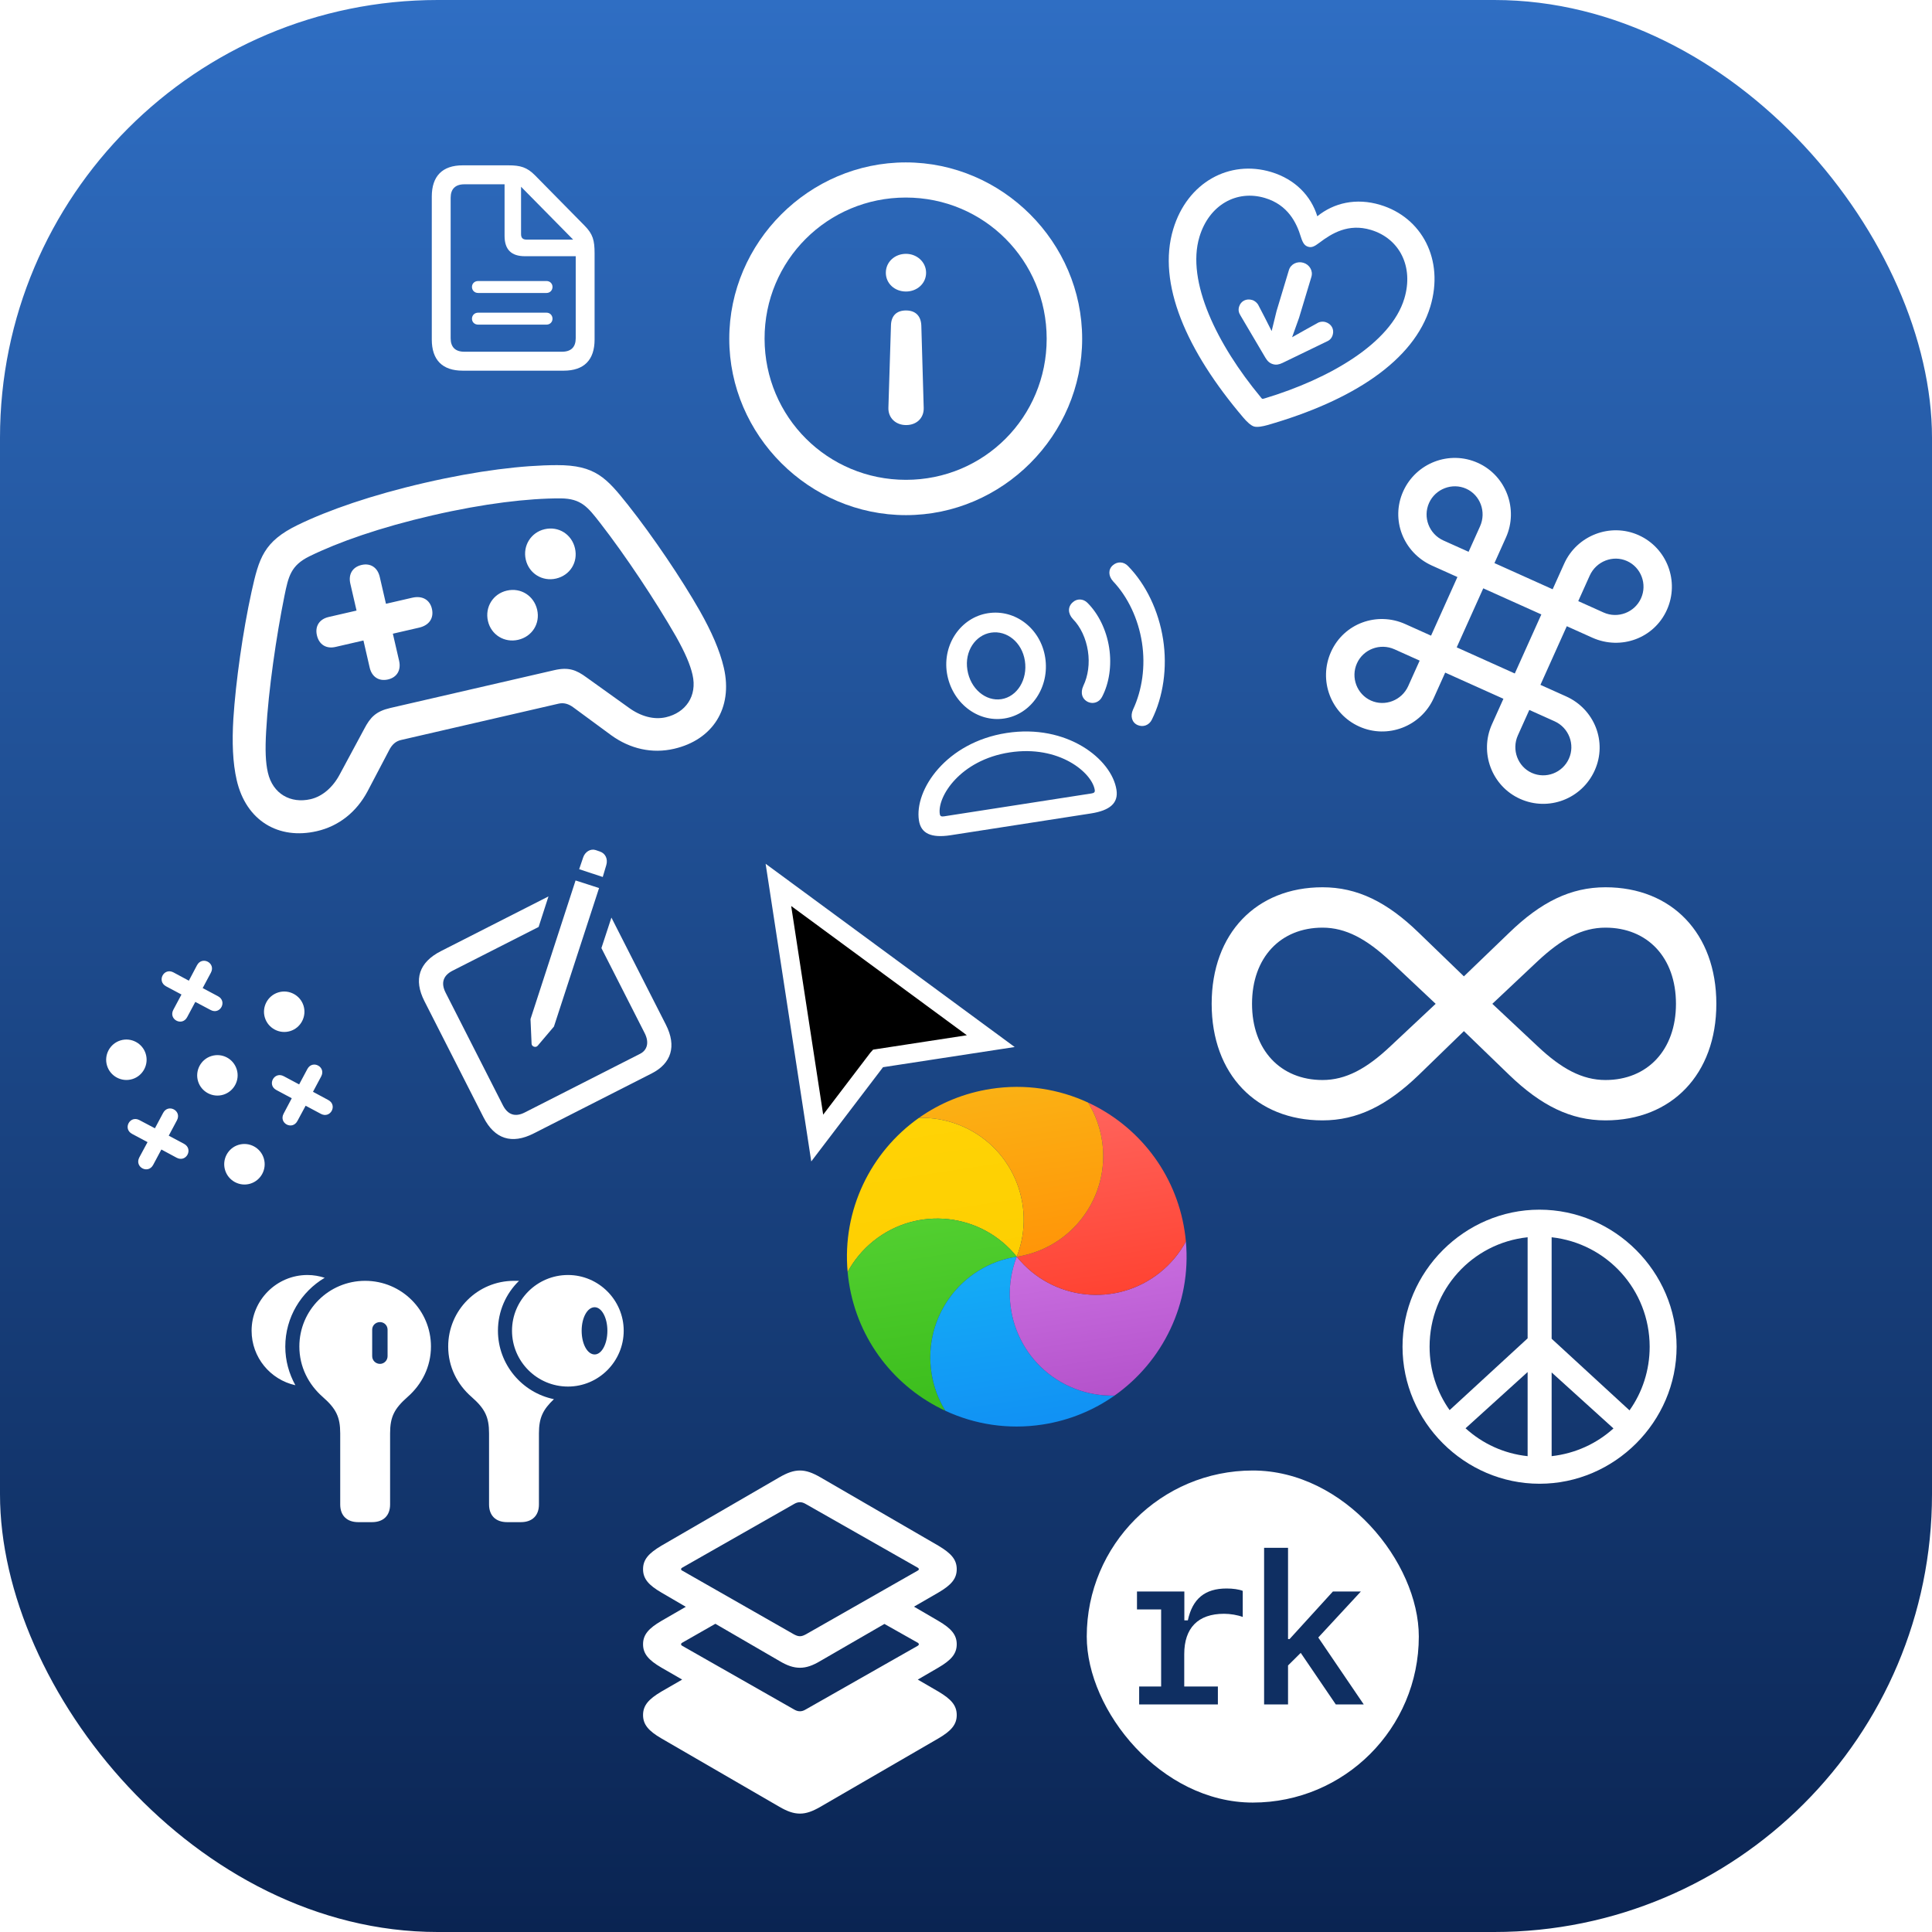 <svg width="128" height="128" viewBox="0 0 128 128" fill="none" xmlns="http://www.w3.org/2000/svg">
<rect width="128" height="128" rx="29" fill="url(#paint0_linear_192_555)"/>
<g clip-path="url(#clip0_192_555)" filter="url(#filter0_b_192_555)">
<path d="M96.558 38.23L94.811 42.114L93.107 41.348C91.229 40.503 89.032 41.299 88.183 43.187C87.335 45.074 88.168 47.288 90.055 48.136C91.924 48.977 94.141 48.135 94.99 46.247L95.748 44.562L99.605 46.296L98.847 47.982C97.998 49.869 98.84 52.087 100.709 52.927C102.596 53.776 104.805 52.93 105.653 51.042C106.502 49.155 105.64 46.983 103.762 46.139L102.058 45.373L103.804 41.488L105.508 42.254C107.39 43.09 109.588 42.294 110.436 40.406C111.281 38.528 110.452 36.306 108.565 35.457C106.696 34.617 104.474 35.468 103.63 37.346L102.867 39.041L99.011 37.306L99.773 35.611C100.617 33.733 99.779 31.506 97.91 30.666C96.023 29.817 93.811 30.673 92.966 32.551C92.117 34.438 92.98 36.61 94.854 37.464L96.558 38.23ZM95.631 35.809C94.678 35.38 94.255 34.264 94.679 33.321C95.099 32.386 96.215 31.963 97.14 32.379C98.065 32.795 98.489 33.911 98.056 34.873L97.298 36.558L95.631 35.809ZM106.24 40.579L104.563 39.825L105.321 38.139C105.754 37.178 106.869 36.754 107.794 37.17C108.729 37.59 109.143 38.702 108.723 39.636C108.299 40.58 107.183 41.003 106.24 40.579ZM96.511 42.889L98.27 38.978L102.118 40.708L100.359 44.62L96.511 42.889ZM92.389 43.018L94.056 43.768L93.298 45.454C92.87 46.406 91.754 46.83 90.829 46.414C89.904 45.998 89.476 44.891 89.901 43.948C90.321 43.013 91.436 42.59 92.389 43.018ZM102.998 47.789C103.941 48.213 104.365 49.328 103.944 50.263C103.52 51.206 102.418 51.625 101.483 51.205C100.558 50.789 100.135 49.673 100.563 48.72L101.321 47.035L102.998 47.789Z" fill="white"/>
</g>
<path d="M75.37 48.038C75.737 48.195 76.134 48.049 76.313 47.679C77.068 46.159 77.35 44.239 77.058 42.356C76.764 40.465 75.921 38.713 74.734 37.502C74.451 37.203 74.029 37.184 73.728 37.452C73.411 37.723 73.427 38.17 73.748 38.517C74.723 39.547 75.413 40.995 75.658 42.573C75.902 44.144 75.667 45.728 75.066 47.011C74.873 47.437 74.986 47.869 75.37 48.038ZM66.543 47.601C68.337 47.323 69.55 45.511 69.248 43.568C68.95 41.647 67.262 40.346 65.46 40.626C63.666 40.904 62.44 42.68 62.736 44.586C63.045 46.528 64.741 47.881 66.543 47.601ZM72.091 46.511C72.435 46.664 72.833 46.526 73.014 46.17C73.485 45.274 73.667 44.087 73.484 42.91C73.301 41.727 72.769 40.658 72.047 39.939C71.767 39.655 71.346 39.644 71.067 39.908C70.738 40.196 70.739 40.645 71.087 41.018C71.594 41.534 71.948 42.295 72.077 43.129C72.205 43.955 72.09 44.781 71.773 45.44C71.562 45.9 71.688 46.322 72.091 46.511ZM66.344 46.321C65.309 46.481 64.286 45.634 64.091 44.376C63.894 43.156 64.618 42.075 65.66 41.914C66.702 41.752 67.71 42.548 67.901 43.777C68.095 45.028 67.386 46.159 66.344 46.321ZM62.985 55.335L72.269 53.894C73.549 53.696 74.105 53.198 73.969 52.327C73.653 50.287 70.682 47.942 66.684 48.563C62.694 49.182 60.566 52.318 60.882 54.357C61.017 55.228 61.697 55.534 62.985 55.335ZM62.54 54.085C62.361 54.112 62.286 54.071 62.264 53.929C62.087 52.79 63.601 50.36 66.884 49.85C70.174 49.34 72.353 51.197 72.53 52.337C72.552 52.478 72.493 52.541 72.314 52.568L62.54 54.085Z" fill="white"/>
<path d="M60.883 74.061C61.759 74.036 62.655 74.182 63.523 74.521C66.997 75.874 68.716 79.786 67.363 83.26C65.031 80.352 60.783 79.884 57.875 82.216C57.149 82.798 56.575 83.499 56.158 84.27C55.785 80.165 57.687 76.317 60.883 74.061V74.061Z" fill="url(#paint1_linear_192_555)"/>
<path d="M56.158 84.27C56.574 83.499 57.148 82.798 57.874 82.216C60.783 79.884 65.031 80.352 67.363 83.26C63.678 83.825 61.149 87.271 61.714 90.955C61.855 91.876 62.176 92.724 62.636 93.47C59.334 91.938 56.836 88.834 56.243 84.966C56.207 84.733 56.179 84.501 56.158 84.27V84.27Z" fill="url(#paint2_linear_192_555)"/>
<path d="M62.636 93.47C62.176 92.724 61.855 91.876 61.714 90.955C61.149 87.271 63.678 83.825 67.363 83.26C66.01 86.734 67.729 90.647 71.203 92C72.071 92.338 72.967 92.484 73.844 92.459C72.466 93.431 70.848 94.107 69.068 94.38C66.795 94.729 64.576 94.371 62.636 93.47V93.47Z" fill="url(#paint3_linear_192_555)"/>
<path d="M73.844 92.459C72.967 92.484 72.071 92.338 71.203 92C67.729 90.647 66.01 86.734 67.363 83.26C69.695 86.169 73.943 86.636 76.852 84.305C77.578 83.722 78.152 83.021 78.568 82.251C78.942 86.355 77.04 90.204 73.844 92.459V92.459Z" fill="url(#paint4_linear_192_555)"/>
<path d="M78.568 82.251C78.152 83.021 77.578 83.722 76.852 84.305C73.943 86.636 69.695 86.169 67.363 83.26C71.048 82.695 73.577 79.25 73.012 75.565C72.87 74.645 72.549 73.796 72.09 73.05C75.392 74.583 77.89 77.687 78.483 81.555C78.519 81.787 78.547 82.019 78.568 82.251V82.251Z" fill="url(#paint5_linear_192_555)"/>
<path d="M72.091 73.05C72.55 73.796 72.871 74.644 73.012 75.565C73.577 79.25 71.048 82.695 67.363 83.26C68.716 79.786 66.997 75.874 63.523 74.521C62.655 74.182 61.759 74.036 60.883 74.061C62.26 73.089 63.878 72.413 65.658 72.14C67.931 71.791 70.15 72.15 72.091 73.05V73.05Z" fill="url(#paint6_linear_192_555)"/>
<path d="M52.788 59.521L51.571 58.626L51.8 60.12L53.92 73.943L54.143 75.398L55.035 74.227L58.15 70.136L58.16 70.125L64.151 69.206L65.641 68.978L64.427 68.085L52.788 59.521Z" fill="black" stroke="white" stroke-width="1.25"/>
<path d="M60.011 10.76C53.604 10.76 48.316 16.049 48.316 22.445C48.316 28.84 53.615 34.129 60.023 34.129C66.418 34.129 71.696 28.84 71.696 22.445C71.696 16.049 66.407 10.76 60.011 10.76ZM60.011 13.088C65.198 13.088 69.345 17.258 69.345 22.445C69.345 27.631 65.198 31.79 60.023 31.79C54.836 31.79 50.666 27.631 50.655 22.445C50.643 17.258 54.825 13.088 60.011 13.088ZM60.023 20.569C59.401 20.569 59.039 20.919 59.028 21.574L58.859 27.01C58.836 27.677 59.333 28.162 60.034 28.162C60.734 28.162 61.22 27.688 61.198 27.021L61.04 21.574C61.017 20.93 60.655 20.569 60.023 20.569ZM60.023 16.817C59.288 16.817 58.689 17.348 58.689 18.071C58.689 18.783 59.277 19.314 60.023 19.314C60.757 19.314 61.356 18.783 61.356 18.071C61.356 17.359 60.746 16.817 60.023 16.817Z" fill="white"/>
<g clip-path="url(#clip1_192_555)">
<path d="M15.683 51.688C16.302 54.374 18.452 55.653 20.996 55.066C22.45 54.731 23.615 53.801 24.345 52.438L25.779 49.707C25.978 49.313 26.231 49.104 26.573 49.026L37 46.621C37.342 46.542 37.661 46.619 38.013 46.886L40.498 48.714C41.751 49.619 43.206 49.945 44.659 49.609C47.203 49.023 48.576 46.932 47.957 44.245C47.69 43.089 47.135 41.837 46.37 40.483C45.162 38.361 43.275 35.56 41.606 33.452C40.186 31.669 39.442 30.808 36.893 30.816C34.656 30.822 31.675 31.173 28.141 31.988C24.606 32.803 21.762 33.795 19.748 34.77C17.464 35.876 17.161 36.978 16.666 39.203C16.088 41.83 15.618 45.173 15.461 47.61C15.367 49.163 15.416 50.531 15.683 51.688ZM17.748 51.188C17.593 50.517 17.561 49.677 17.634 48.431C17.785 45.718 18.306 42.142 18.848 39.465C19.11 38.187 19.268 37.466 20.497 36.858C22.414 35.918 25.17 34.946 28.639 34.146C32.096 33.349 35.011 33.013 37.146 33.019C38.516 33.028 38.952 33.612 39.758 34.643C41.44 36.807 43.43 39.804 44.788 42.17C45.398 43.258 45.727 44.029 45.881 44.701C46.209 46.121 45.419 47.219 44.119 47.519C43.326 47.702 42.448 47.464 41.653 46.882L38.861 44.882C38.176 44.378 37.667 44.183 36.72 44.401L25.863 46.905C24.905 47.126 24.534 47.524 24.139 48.276L22.515 51.295C22.055 52.166 21.359 52.767 20.577 52.948C19.267 53.25 18.075 52.609 17.748 51.188ZM20.996 42.09C21.138 42.706 21.612 43.003 22.229 42.861L24.079 42.434L24.492 44.229C24.635 44.845 25.101 45.155 25.706 45.016C26.301 44.879 26.584 44.396 26.442 43.779L26.028 41.984L27.767 41.583C28.439 41.428 28.758 40.949 28.615 40.332C28.478 39.738 27.982 39.446 27.31 39.601L25.571 40.002L25.159 38.219C25.017 37.602 24.551 37.292 23.957 37.429C23.351 37.569 23.068 38.051 23.21 38.668L23.622 40.452L21.772 40.878C21.155 41.021 20.858 41.495 20.996 42.09ZM36.84 38.331C37.765 38.118 38.307 37.251 38.094 36.326C37.881 35.401 37.011 34.848 36.086 35.061C35.183 35.269 34.621 36.153 34.834 37.078C35.048 38.002 35.937 38.54 36.84 38.331ZM34.331 42.389C35.256 42.176 35.799 41.309 35.588 40.395C35.374 39.47 34.505 38.916 33.58 39.13C32.666 39.34 32.115 40.221 32.328 41.146C32.539 42.06 33.417 42.6 34.331 42.389Z" fill="white"/>
</g>
<g clip-path="url(#clip2_192_555)">
<path d="M39.934 58.102L40.168 57.315C40.286 56.917 40.119 56.537 39.734 56.412L39.467 56.32C39.123 56.207 38.757 56.436 38.635 56.81L38.371 57.587L39.934 58.102ZM35.617 69.29L36.7 68.013L39.69 58.835L38.133 58.333L35.147 67.518L35.219 69.155C35.23 69.344 35.494 69.429 35.617 69.29ZM35.358 75.094L43.18 71.115C44.47 70.459 44.846 69.321 44.115 67.884L40.508 60.793L39.845 62.813L42.711 68.447C43.038 69.091 42.86 69.588 42.41 69.816L34.762 73.706C34.144 74.021 33.644 73.869 33.316 73.224L29.522 65.764C29.194 65.12 29.366 64.626 29.984 64.312L35.685 61.413L36.338 59.39L29.213 63.014C27.763 63.751 27.387 64.889 28.118 66.326L32.035 74.028C32.766 75.465 33.907 75.832 35.358 75.094Z" fill="white"/>
</g>
<path d="M77.73 15.179C76.647 18.773 78.599 23.234 82.382 27.678C82.593 27.925 82.862 28.19 83.08 28.256C83.299 28.321 83.67 28.249 83.981 28.16C89.598 26.547 93.68 23.903 94.763 20.309C95.698 17.204 94.201 14.403 91.449 13.575C89.842 13.09 88.367 13.445 87.275 14.328C86.867 13.002 85.828 11.881 84.22 11.397C81.46 10.566 78.665 12.074 77.73 15.179ZM79.466 15.693C80.105 13.572 81.935 12.554 83.812 13.119C85.326 13.575 85.9 14.749 86.19 15.708C86.321 16.124 86.448 16.282 86.667 16.347C86.894 16.416 87.073 16.341 87.418 16.078C88.226 15.468 89.324 14.779 90.83 15.233C92.715 15.801 93.679 17.661 93.04 19.782C92.148 22.744 88.079 25.098 83.818 26.385C83.727 26.413 83.667 26.431 83.633 26.421C83.599 26.411 83.559 26.362 83.507 26.291C80.665 22.865 78.574 18.655 79.466 15.693ZM86.884 18.34C87.005 17.936 86.752 17.529 86.356 17.41C85.952 17.289 85.516 17.488 85.394 17.892L84.575 20.61L84.25 21.934L83.813 21.069L83.389 20.252C83.306 20.071 83.138 19.929 82.961 19.876C82.574 19.759 82.206 19.942 82.092 20.321C82.029 20.531 82.065 20.716 82.184 20.899L83.837 23.701C83.977 23.936 84.123 24.063 84.333 24.126C84.535 24.187 84.726 24.162 84.973 24.043L87.907 22.623C88.107 22.537 88.231 22.399 88.295 22.189C88.409 21.81 88.204 21.455 87.825 21.341C87.64 21.285 87.421 21.311 87.26 21.418L86.456 21.864L85.605 22.343L86.065 21.058L86.884 18.34Z" fill="white"/>
<path d="M113.712 66.506C113.712 61.835 110.749 58.784 106.367 58.784C104.069 58.784 102.098 59.751 99.988 61.798L96.987 64.686L93.999 61.798C91.89 59.751 89.918 58.784 87.621 58.784C83.239 58.784 80.276 61.835 80.276 66.506C80.276 71.177 83.239 74.228 87.621 74.228C89.918 74.228 91.89 73.249 93.999 71.215L96.987 68.314L99.988 71.215C102.098 73.249 104.069 74.228 106.367 74.228C110.749 74.228 113.712 71.177 113.712 66.506ZM95.117 66.506L92.116 69.319C90.534 70.813 89.153 71.554 87.621 71.554C84.846 71.554 82.95 69.57 82.95 66.506C82.95 63.43 84.846 61.459 87.621 61.459C89.153 61.459 90.534 62.2 92.128 63.694L95.117 66.506ZM98.871 66.506L101.859 63.694C103.454 62.2 104.822 61.459 106.367 61.459C109.141 61.459 111.037 63.43 111.037 66.506C111.037 69.57 109.141 71.554 106.367 71.554C104.835 71.554 103.454 70.813 101.872 69.319L98.871 66.506Z" fill="white"/>
<path d="M102 98.302C106.966 98.302 111.079 94.197 111.079 89.223C111.079 84.257 106.966 80.144 101.991 80.144C97.025 80.144 92.921 84.257 92.921 89.223C92.921 94.197 97.034 98.302 102 98.302ZM94.714 89.223C94.714 85.443 97.544 82.358 101.209 81.972V88.669L96.041 93.424C95.206 92.246 94.714 90.796 94.714 89.223ZM102.8 88.695V81.972C106.465 82.376 109.286 85.452 109.295 89.223C109.295 90.796 108.803 92.255 107.959 93.441L102.8 88.695ZM101.209 90.901V96.474C99.627 96.307 98.212 95.639 97.096 94.628L101.209 90.901ZM102.8 90.928L106.896 94.637C105.788 95.639 104.373 96.298 102.8 96.474V90.928Z" fill="white"/>
<path d="M30.654 24.558H37.346C38.696 24.558 39.393 23.849 39.393 22.493V16.793C39.393 15.914 39.28 15.512 38.733 14.953L35.45 11.62C34.917 11.08 34.477 10.954 33.686 10.954H30.654C29.31 10.954 28.607 11.664 28.607 13.026V22.493C28.607 23.849 29.31 24.558 30.654 24.558ZM30.761 23.303C30.158 23.303 29.857 22.989 29.857 22.411V13.101C29.857 12.53 30.158 12.21 30.767 12.21H33.429V15.625C33.429 16.535 33.874 16.975 34.779 16.975H38.143V22.411C38.143 22.989 37.842 23.303 37.233 23.303H30.761ZM34.898 15.876C34.634 15.876 34.521 15.763 34.521 15.506V12.373L37.974 15.876H34.898ZM36.21 18.619H31.677C31.439 18.619 31.269 18.789 31.269 19.009C31.269 19.235 31.439 19.41 31.677 19.41H36.21C36.436 19.41 36.605 19.235 36.605 19.009C36.605 18.789 36.436 18.619 36.21 18.619ZM36.21 20.716H31.677C31.439 20.716 31.269 20.892 31.269 21.118C31.269 21.338 31.439 21.507 31.677 21.507H36.21C36.436 21.507 36.605 21.338 36.605 21.118C36.605 20.892 36.436 20.716 36.21 20.716Z" fill="white"/>
<path d="M54.356 119.704L62.171 115.174C63.014 114.682 63.386 114.26 63.386 113.627C63.386 112.984 63.014 112.572 62.171 112.07L60.805 111.277L62.171 110.483C63.014 109.991 63.386 109.569 63.386 108.936C63.386 108.304 63.014 107.882 62.171 107.389L60.554 106.445L62.171 105.511C63.014 105.019 63.386 104.597 63.386 103.964C63.386 103.321 63.014 102.91 62.171 102.407L54.356 97.877C53.834 97.576 53.422 97.425 53 97.425C52.568 97.425 52.156 97.576 51.634 97.877L43.819 102.407C42.975 102.91 42.604 103.321 42.604 103.964C42.604 104.597 42.975 105.019 43.819 105.511L45.436 106.455L43.819 107.389C42.975 107.882 42.604 108.304 42.604 108.936C42.604 109.569 42.975 109.991 43.819 110.483L45.195 111.277L43.819 112.07C42.975 112.572 42.604 112.984 42.604 113.627C42.604 114.26 42.975 114.682 43.819 115.174L51.634 119.704C52.156 120.006 52.568 120.156 53 120.156C53.422 120.156 53.834 120.006 54.356 119.704ZM53 108.404C52.859 108.404 52.739 108.354 52.588 108.273L45.195 104.055C45.145 104.035 45.125 104.004 45.125 103.964C45.125 103.914 45.145 103.894 45.195 103.864L52.588 99.655C52.739 99.565 52.859 99.525 53 99.525C53.131 99.525 53.251 99.565 53.402 99.655L60.805 103.864C60.845 103.894 60.875 103.914 60.875 103.964C60.875 104.004 60.845 104.035 60.805 104.055L53.402 108.273C53.251 108.354 53.131 108.404 53 108.404ZM53 110.493C53.422 110.493 53.834 110.353 54.356 110.041L58.595 107.59L60.805 108.836C60.845 108.866 60.875 108.886 60.875 108.936C60.875 108.987 60.845 109.007 60.805 109.037L53.402 113.245C53.251 113.336 53.131 113.376 53 113.376C52.859 113.376 52.739 113.336 52.588 113.245L45.195 109.037C45.145 109.007 45.125 108.987 45.125 108.936C45.125 108.886 45.145 108.866 45.195 108.836L47.395 107.58L51.634 110.041C52.156 110.353 52.568 110.493 53 110.493Z" fill="white"/>
<path d="M16.669 88.163C16.669 89.93 17.908 91.406 19.569 91.775C19.148 91.011 18.901 90.149 18.901 89.218C18.901 87.275 19.956 85.579 21.512 84.656C21.151 84.542 20.773 84.472 20.369 84.472C18.33 84.472 16.669 86.133 16.669 88.163ZM37.631 91.863C39.661 91.863 41.322 90.202 41.322 88.163C41.322 86.133 39.661 84.472 37.631 84.472C35.583 84.472 33.922 86.133 33.922 88.163C33.922 90.202 35.583 91.863 37.631 91.863ZM23.735 100.846H24.649C25.396 100.846 25.845 100.415 25.845 99.677V94.966C25.845 93.876 26.117 93.331 27.005 92.549C27.945 91.723 28.552 90.554 28.552 89.209C28.552 86.81 26.609 84.858 24.192 84.858C21.775 84.858 19.833 86.81 19.833 89.209C19.833 90.554 20.439 91.723 21.38 92.549C22.268 93.331 22.54 93.876 22.54 94.966V99.677C22.54 100.415 22.988 100.846 23.735 100.846ZM33.597 100.846H34.511C35.258 100.846 35.706 100.415 35.706 99.677V94.966C35.706 93.929 35.97 93.393 36.699 92.698C34.59 92.268 32.99 90.395 32.99 88.163C32.99 86.871 33.526 85.693 34.388 84.858H34.054C31.637 84.858 29.694 86.81 29.694 89.209C29.694 90.554 30.292 91.723 31.241 92.549C32.129 93.331 32.401 93.876 32.401 94.966V99.677C32.401 100.415 32.85 100.846 33.597 100.846ZM39.398 89.736C38.914 89.736 38.536 89.042 38.536 88.163C38.536 87.302 38.914 86.607 39.398 86.607C39.863 86.607 40.241 87.302 40.241 88.163C40.241 89.042 39.863 89.736 39.398 89.736ZM25.177 90.36C24.887 90.36 24.658 90.132 24.658 89.851V88.093C24.658 87.811 24.887 87.592 25.177 87.592C25.449 87.592 25.678 87.811 25.678 88.093V89.851C25.678 90.132 25.449 90.36 25.177 90.36Z" fill="white"/>
<g clip-path="url(#clip3_192_555)">
<path d="M11.005 65.347L12.023 65.89L11.484 66.9C11.146 67.535 12.062 68.024 12.4 67.389L12.94 66.379L13.956 66.916C14.591 67.254 15.079 66.338 14.439 66.001L13.428 65.462L13.972 64.444C14.314 63.802 13.392 63.315 13.053 63.949L12.512 64.973L11.492 64.424C10.857 64.086 10.368 65.002 11.005 65.347ZM19.224 68.312C19.926 68.099 20.328 67.347 20.112 66.638C19.898 65.935 19.146 65.534 18.443 65.748C17.735 65.963 17.334 66.715 17.547 67.418C17.763 68.127 18.515 68.528 19.224 68.312ZM8.767 71.493C9.47 71.28 9.871 70.528 9.655 69.819C9.441 69.116 8.689 68.715 7.987 68.929C7.278 69.144 6.877 69.897 7.091 70.599C7.306 71.308 8.058 71.709 8.767 71.493ZM14.791 72.528C15.499 72.313 15.901 71.561 15.687 70.858C15.469 70.144 14.725 69.746 14.011 69.964C13.308 70.178 12.907 70.93 13.122 71.638C13.336 72.341 14.088 72.742 14.791 72.528ZM8.756 75.126L9.775 75.669L9.23 76.681C8.893 77.322 9.809 77.811 10.148 77.176L10.691 76.158L11.704 76.703C12.338 77.041 12.827 76.125 12.191 75.78L11.18 75.241L11.723 74.223C12.062 73.588 11.145 73.099 10.807 73.734L10.264 74.752L9.239 74.211C8.605 73.872 8.116 74.789 8.756 75.126ZM18.312 72.218L19.33 72.762L18.793 73.778C18.449 74.415 19.365 74.903 19.704 74.269L20.249 73.257L21.259 73.796C21.894 74.134 22.383 73.218 21.748 72.879L20.736 72.334L21.279 71.316C21.618 70.681 20.701 70.192 20.363 70.827L19.819 71.845L18.801 71.302C18.166 70.963 17.672 71.882 18.312 72.218ZM16.583 78.421C17.292 78.205 17.693 77.453 17.477 76.744C17.262 76.035 16.51 75.634 15.801 75.85C15.098 76.064 14.697 76.816 14.913 77.524C15.129 78.233 15.88 78.634 16.583 78.421Z" fill="white"/>
</g>
<rect x="72" y="97.425" width="22" height="22" rx="11" fill="white"/>
<path d="M78.459 109.589V111.736H80.688V112.925H75.472V111.736H76.928V106.629H75.328V105.44H78.466V107.354H78.698C79.006 105.912 79.84 105.242 81.262 105.242C81.686 105.242 82.075 105.296 82.335 105.399V107.128C82 106.999 81.508 106.917 81.098 106.917C79.368 106.917 78.459 107.86 78.459 109.589ZM85.439 108.591L88.309 105.44H90.162L87.339 108.489L90.353 112.925H88.501L86.177 109.507L85.336 110.341V112.925H83.75V102.548H85.336V108.591H85.439Z" fill="#0F2F62"/>
<defs>
<filter id="filter0_b_192_555" x="-178" y="-235" width="554.309" height="554.309" filterUnits="userSpaceOnUse" color-interpolation-filters="sRGB">
<feFlood flood-opacity="0" result="BackgroundImageFix"/>
<feGaussianBlur in="BackgroundImageFix" stdDeviation="128"/>
<feComposite in2="SourceAlpha" operator="in" result="effect1_backgroundBlur_192_555"/>
<feBlend mode="normal" in="SourceGraphic" in2="effect1_backgroundBlur_192_555" result="shape"/>
</filter>
<linearGradient id="paint0_linear_192_555" x1="64" y1="0" x2="64" y2="128" gradientUnits="userSpaceOnUse">
<stop stop-color="#2F6EC3"/>
<stop offset="1" stop-color="#0A2452"/>
</linearGradient>
<linearGradient id="paint1_linear_192_555" x1="54.737" y1="75.004" x2="56.265" y2="84.962" gradientUnits="userSpaceOnUse">
<stop stop-color="#FFD305"/>
<stop offset="1" stop-color="#FDCF01"/>
</linearGradient>
<linearGradient id="paint2_linear_192_555" x1="55.731" y1="81.629" x2="57.664" y2="94.233" gradientUnits="userSpaceOnUse">
<stop stop-color="#52CF30"/>
<stop offset="1" stop-color="#3BBD1C"/>
</linearGradient>
<linearGradient id="paint3_linear_192_555" x1="60.691" y1="84.283" x2="62.396" y2="95.403" gradientUnits="userSpaceOnUse">
<stop stop-color="#14ADF6"/>
<stop offset="1" stop-color="#1191F4"/>
</linearGradient>
<linearGradient id="paint4_linear_192_555" x1="66.468" y1="83.397" x2="67.995" y2="93.356" gradientUnits="userSpaceOnUse">
<stop stop-color="#CA70E1"/>
<stop offset="1" stop-color="#B452CB"/>
</linearGradient>
<linearGradient id="paint5_linear_192_555" x1="65.942" y1="73.993" x2="67.875" y2="86.597" gradientUnits="userSpaceOnUse">
<stop stop-color="#FF645D"/>
<stop offset="1" stop-color="#FF4332"/>
</linearGradient>
<linearGradient id="paint6_linear_192_555" x1="60.704" y1="72.9" x2="62.41" y2="84.02" gradientUnits="userSpaceOnUse">
<stop stop-color="#FBB114"/>
<stop offset="1" stop-color="#FF9508"/>
</linearGradient>
<clipPath id="clip0_192_555">
<rect width="32" height="32" fill="white" transform="translate(91.124 21) rotate(24.212)"/>
</clipPath>
<clipPath id="clip1_192_555">
<rect width="36" height="36" fill="white" transform="translate(9 29.089) rotate(-12.985)"/>
</clipPath>
<clipPath id="clip2_192_555">
<rect width="24" height="24" fill="white" transform="translate(20 61.88) rotate(-26.959)"/>
</clipPath>
<clipPath id="clip3_192_555">
<rect width="20" height="20" fill="white" transform="translate(2 64.821) rotate(-16.921)"/>
</clipPath>
</defs>
</svg>

